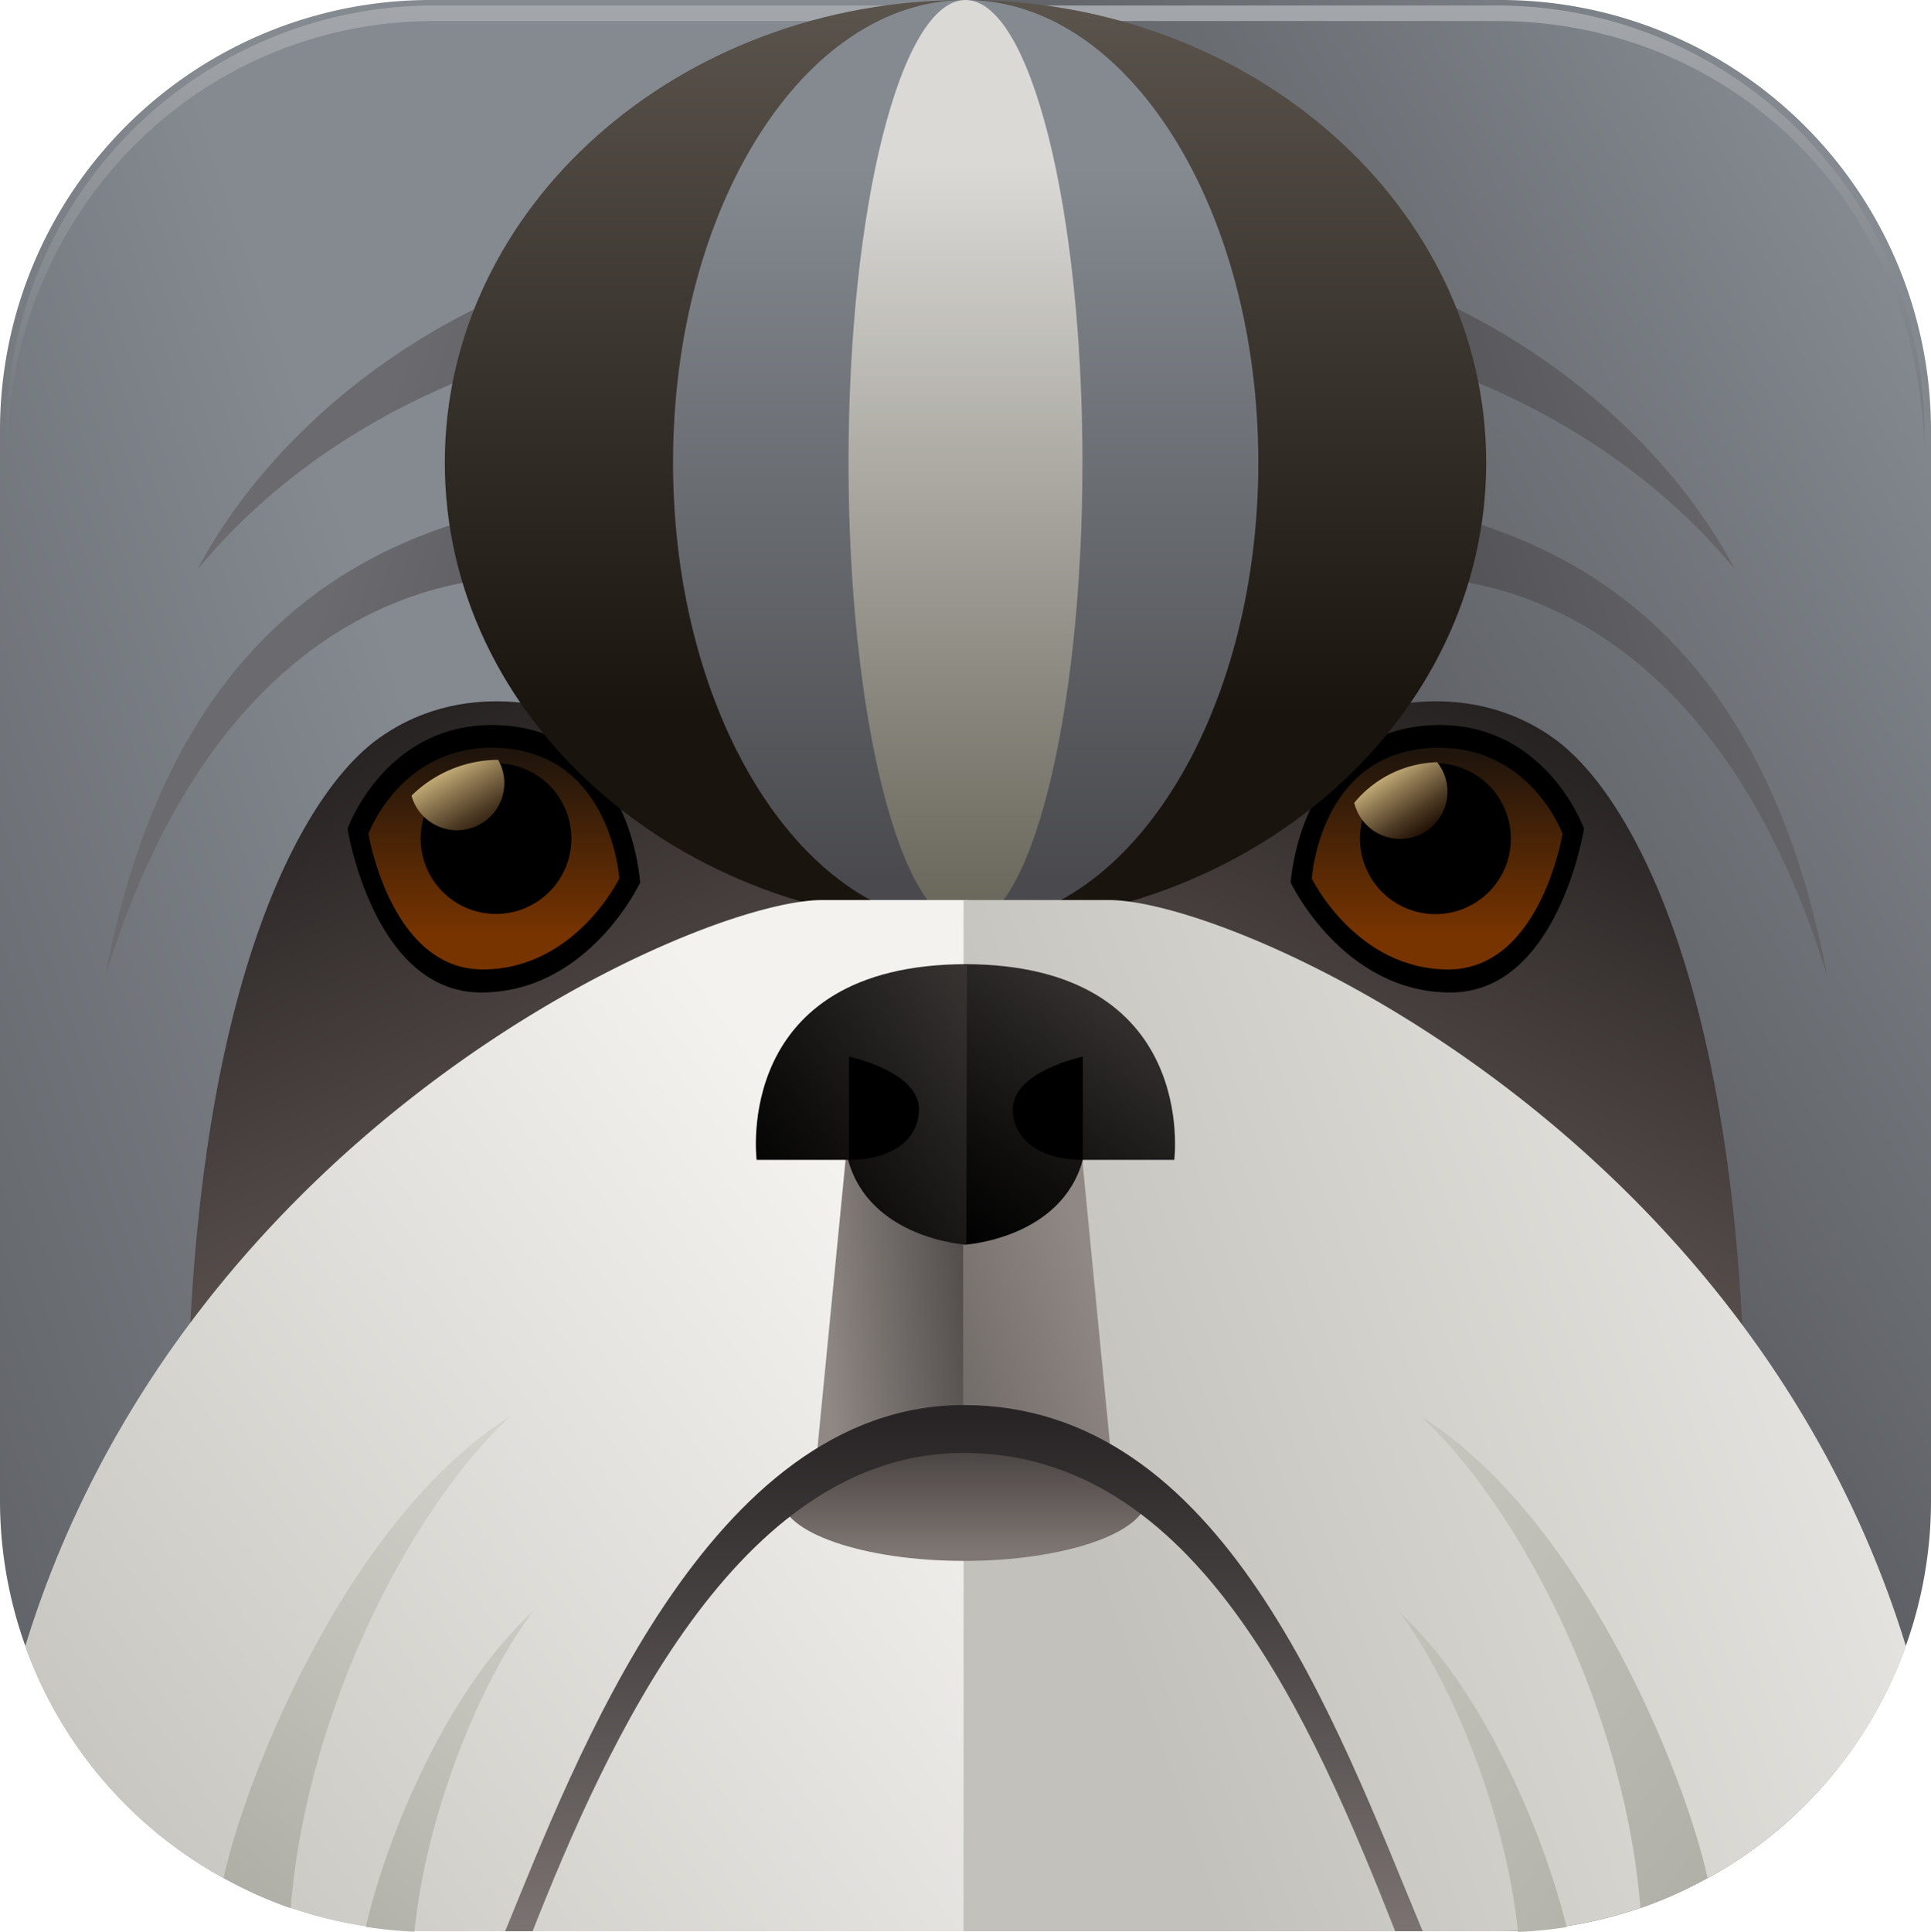 <svg xmlns="http://www.w3.org/2000/svg" xmlns:xlink="http://www.w3.org/1999/xlink" viewBox="0 0 211.16 211.21"><defs><style>.cls-1{fill-rule:evenodd;fill:url(#linear-gradient);}.cls-2{fill:url(#linear-gradient-2);}.cls-3{fill:url(#linear-gradient-3);}.cls-4{fill:url(#linear-gradient-4);}.cls-5{fill:url(#linear-gradient-5);}.cls-6{fill:url(#linear-gradient-6);}.cls-7{fill:url(#linear-gradient-7);}.cls-8{fill:url(#linear-gradient-8);}.cls-9{fill:url(#linear-gradient-9);}.cls-10{fill:url(#linear-gradient-10);}.cls-11{fill:url(#linear-gradient-11);}.cls-12{fill:url(#linear-gradient-12);}.cls-13{fill:url(#linear-gradient-13);}.cls-14{fill:url(#linear-gradient-14);}.cls-15{fill:url(#linear-gradient-15);}.cls-16{fill:url(#linear-gradient-16);}.cls-17{fill:url(#linear-gradient-17);}.cls-18{fill:url(#linear-gradient-18);}.cls-19{fill:url(#linear-gradient-19);}.cls-20{fill:url(#linear-gradient-20);}.cls-21{fill:url(#linear-gradient-21);}.cls-22{fill:url(#linear-gradient-22);}.cls-23{fill:url(#linear-gradient-23);}.cls-24{fill:url(#linear-gradient-24);}</style><linearGradient id="linear-gradient" x1="57.6" y1="113.96" x2="-60.56" y2="154.65" gradientUnits="userSpaceOnUse"><stop offset="0" stop-color="#848a90"/><stop offset="1" stop-color="#4a4a4e"/></linearGradient><linearGradient id="linear-gradient-2" x1="223.63" y1="57.75" x2="124.74" y2="115.12" xlink:href="#linear-gradient"/><linearGradient id="linear-gradient-3" x1="105.58" y1="43.82" x2="105.58" y2="-24.29" gradientUnits="userSpaceOnUse"><stop offset="0" stop-color="#787d83"/><stop offset="1" stop-color="#bcbfc2"/></linearGradient><linearGradient id="linear-gradient-4" x1="36.16" y1="62.84" x2="129.44" y2="93.81" gradientUnits="userSpaceOnUse"><stop offset="0" stop-color="#6b6a6e"/><stop offset="1" stop-color="#2e2f33"/></linearGradient><linearGradient id="linear-gradient-5" x1="64.64" y1="143.37" x2="25.6" y2="53.76" gradientUnits="userSpaceOnUse"><stop offset="0" stop-color="#665c59"/><stop offset="1" stop-color="#0b090a"/></linearGradient><linearGradient id="linear-gradient-6" x1="-856.21" y1="55.72" x2="-762.94" y2="86.7" gradientTransform="matrix(-1, 0, 0, 1, -659.63, 0)" xlink:href="#linear-gradient-4"/><linearGradient id="linear-gradient-7" x1="-805.81" y1="144.53" x2="-844.85" y2="54.91" gradientTransform="matrix(-1, 0, 0, 1, -659.63, 0)" xlink:href="#linear-gradient-5"/><linearGradient id="linear-gradient-8" x1="157.16" y1="102.38" x2="157.16" y2="82.38" gradientUnits="userSpaceOnUse"><stop offset="0" stop-color="#783400"/><stop offset="1" stop-color="#1f150c"/></linearGradient><linearGradient id="linear-gradient-9" x1="150.94" y1="83.29" x2="156.36" y2="91.42" gradientUnits="userSpaceOnUse"><stop offset="0" stop-color="#e8cf91"/><stop offset="0.02" stop-color="#e4cb8e"/><stop offset="0.38" stop-color="#8e7952"/><stop offset="0.67" stop-color="#503d26"/><stop offset="0.89" stop-color="#29180a"/><stop offset="1" stop-color="#1a0a00"/></linearGradient><linearGradient id="linear-gradient-10" x1="-891.68" y1="102.38" x2="-891.68" y2="82.38" gradientTransform="matrix(-1, 0, 0, 1, -837.68, 0)" xlink:href="#linear-gradient-8"/><linearGradient id="linear-gradient-11" x1="48.2" y1="82.58" x2="53.66" y2="91.9" xlink:href="#linear-gradient-9"/><linearGradient id="linear-gradient-12" x1="105.58" y1="-2.03" x2="105.58" y2="77.92" gradientUnits="userSpaceOnUse"><stop offset="0" stop-color="#5c564f"/><stop offset="1" stop-color="#1a140f"/></linearGradient><linearGradient id="linear-gradient-13" x1="105.58" y1="18.13" x2="105.58" y2="96.27" xlink:href="#linear-gradient"/><linearGradient id="linear-gradient-14" x1="105.58" y1="17.92" x2="105.58" y2="103.66" gradientUnits="userSpaceOnUse"><stop offset="0" stop-color="#dbd9d6"/><stop offset="1" stop-color="#636054"/></linearGradient><linearGradient id="linear-gradient-15" x1="104.2" y1="145.08" x2="6.88" y2="214.11" gradientUnits="userSpaceOnUse"><stop offset="0" stop-color="#f3f2ef"/><stop offset="1" stop-color="#c2c1bb"/></linearGradient><linearGradient id="linear-gradient-16" x1="97.6" y1="123.35" x2="20.08" y2="218.58" gradientUnits="userSpaceOnUse"><stop offset="0" stop-color="#f3f2ef"/><stop offset="1" stop-color="#a8a79e"/></linearGradient><linearGradient id="linear-gradient-17" x1="89.33" y1="141.66" x2="115.98" y2="138.91" gradientUnits="userSpaceOnUse"><stop offset="0" stop-color="#8f8885"/><stop offset="1" stop-color="#2d2827"/></linearGradient><linearGradient id="linear-gradient-18" x1="229.47" y1="122.62" x2="115.94" y2="162.9" xlink:href="#linear-gradient-15"/><linearGradient id="linear-gradient-19" x1="119.75" y1="139.84" x2="61.36" y2="159.91" xlink:href="#linear-gradient-17"/><linearGradient id="linear-gradient-20" x1="-804.13" y1="100.01" x2="-961.79" y2="218.26" gradientTransform="matrix(-1, 0, 0, 1, -754.09, 0)" xlink:href="#linear-gradient-16"/><linearGradient id="linear-gradient-21" x1="125.83" y1="103.44" x2="103.61" y2="135.17" gradientUnits="userSpaceOnUse"><stop offset="0" stop-color="#423e3b"/><stop offset="0.16" stop-color="#353230"/><stop offset="0.71" stop-color="#0f0e0d"/><stop offset="1"/></linearGradient><linearGradient id="linear-gradient-22" x1="115.4" y1="110.5" x2="82.3" y2="133.76" xlink:href="#linear-gradient-21"/><linearGradient id="linear-gradient-23" x1="105.41" y1="169.81" x2="105.41" y2="152.53" gradientUnits="userSpaceOnUse"><stop offset="0" stop-color="#7f7774"/><stop offset="1" stop-color="#2d2827"/></linearGradient><linearGradient id="linear-gradient-24" x1="105.37" y1="223.16" x2="105.37" y2="154.84" gradientUnits="userSpaceOnUse"><stop offset="0" stop-color="#8c8482"/><stop offset="1" stop-color="#282425"/></linearGradient></defs><title>Asset 7</title><g id="Layer_2" data-name="Layer 2"><g id="Layer_1-2" data-name="Layer 1"><path class="cls-1" d="M47.07,0h69.75a47.06,47.06,0,0,1,47.06,47.06v117a47.06,47.06,0,0,1-47.06,47.06H47.07A47.06,47.06,0,0,1,0,164.1v-117A47.06,47.06,0,0,1,47.07,0Z"/><path class="cls-2" d="M164.1,0H105.6V211.16h58.5a47.06,47.06,0,0,0,47.06-47.06v-117A47.06,47.06,0,0,0,164.1,0Z"/><path class="cls-3" d="M163.7.6H47.47A46.73,46.73,0,0,0,.73,47.34v3C.73,23.27,21.65,2.3,47.47,2.3H163.7c25.81,0,46.74,20.33,46.74,48.05v-3A46.74,46.74,0,0,0,163.7.6Z"/><path class="cls-4" d="M64.5,54.18c-20.26,2.41-45.15,11.07-53,52.6C26.83,57,61.12,63.34,61.12,63.34S84.76,51.76,64.5,54.18Zm11.4-27.5C52.84,29.09,31.32,43.93,21.59,62.26,41.42,38.32,72.06,35.84,72.06,35.84S99,24.27,75.9,26.68Z"/><path class="cls-5" d="M41.44,80.71c-8.47,6-21,27.93-21,78.43,0,0,6.65,29,26.6,29H65.82l29.34-93.8-32-16.07S51.68,73.4,41.44,80.71Z"/><path class="cls-6" d="M150.2,63.34s34.29-6.32,49.63,43.44c-7.86-41.53-32.75-50.19-53-52.6S150.2,63.34,150.2,63.34Zm-10.94-27.5s30.64,2.48,50.47,26.42C180,43.93,158.48,29.09,135.42,26.68S139.26,35.84,139.26,35.84Z"/><path class="cls-7" d="M169.88,80.71c8.47,6,21,27.93,21,78.43,0,0-6.65,29-26.6,29H145.5l-29.34-93.8,32-16.07S159.64,73.4,169.88,80.71Z"/><path d="M141.14,96.5s1-16.31,15.08-17.19c12.69-.8,17,11.3,17,11.3s-2.83,17.91-14.61,17.91S141.14,96.5,141.14,96.5Z"/><path class="cls-8" d="M143.45,96.06s.83-13.54,12.9-14.27c10.87-.66,14.52,9.38,14.52,9.38S168.45,106,158.37,106,143.45,96.06,143.45,96.06Z"/><path d="M165.22,91.69A8.25,8.25,0,1,1,157,83.45,8.24,8.24,0,0,1,165.22,91.69Z"/><path class="cls-9" d="M148.09,87.78a5.17,5.17,0,1,0,9.07-4.44h0A12.21,12.21,0,0,0,148.09,87.78Z"/><path d="M70,96.5S69.05,80.19,55,79.31c-12.7-.8-17,11.3-17,11.3s2.83,17.91,14.61,17.91S70,96.5,70,96.5Z"/><path class="cls-10" d="M67.72,96.06s-.84-13.54-12.91-14.27c-10.87-.66-14.52,9.38-14.52,9.38S42.71,106,52.79,106,67.72,96.06,67.72,96.06Z"/><path d="M46,91.69a8.24,8.24,0,1,0,8.24-8.24A8.24,8.24,0,0,0,46,91.69Z"/><path class="cls-11" d="M54.47,83.08A13.62,13.62,0,0,0,45,87a5.17,5.17,0,0,0,10.15-1.37A5.11,5.11,0,0,0,54.47,83.08Z"/><path class="cls-12" d="M162.52,50.58C162.52,22.64,137,0,105.58,0S48.64,22.64,48.64,50.58s25.49,50.57,56.94,50.57S162.52,78.51,162.52,50.58Z"/><path class="cls-13" d="M137.6,50.58c0-27.94-14.33-50.58-32-50.58s-32,22.64-32,50.58,14.34,50.57,32,50.57S137.6,78.51,137.6,50.58Z"/><path class="cls-14" d="M118.37,50.58C118.37,22.64,112.65,0,105.58,0S92.79,22.64,92.79,50.58s5.73,50.57,12.79,50.57S118.37,78.51,118.37,50.58Z"/><path class="cls-15" d="M2.76,180a47.08,47.08,0,0,0,44.31,31.16h58.74V98.41H89.93C76.21,98.41,20.14,123.35,2.76,180Z"/><path class="cls-16" d="M24.45,205.33a46.17,46.17,0,0,0,7.33,3.32c1.82-22.22,13.54-44.11,24-53.78C37.94,166.15,26.81,194.45,24.45,205.33ZM40,210.68a46.52,46.52,0,0,0,5.32.53c1.26-12.68,7.08-27.24,12.95-35C49,184.66,42.37,200.48,40,210.68Z"/><polygon class="cls-17" points="105.5 155 89.2 160.29 92.87 122.67 105.5 123.71 105.5 155"/><path class="cls-18" d="M208.42,180a47.08,47.08,0,0,1-44.3,31.16H105.37V98.41h15.88C135,98.41,191,123.35,208.42,180Z"/><polygon class="cls-19" points="105.32 155 121.61 160.29 117.95 122.67 105.32 123.71 105.32 155"/><path class="cls-20" d="M155.39,154.87c10.47,9.67,22.2,31.56,24,53.78a46.17,46.17,0,0,0,7.33-3.32C184.37,194.45,173.24,166.15,155.39,154.87ZM153,176.24c5.87,7.73,11.69,22.29,13,35a46.52,46.52,0,0,0,5.32-.53C168.81,200.48,162.19,184.66,153,176.24Z"/><path class="cls-21" d="M105.47,136.1s10.57-.62,12.94-9.28h10s2.73-21.4-23-21.4Z"/><path class="cls-22" d="M105.67,136.1s-10.56-.62-12.93-9.28h-10s-2.74-21.4,23-21.4Z"/><path d="M118.41,126.82V115.53s-7.66,1.61-7.66,5.75C110.75,124.6,113.72,126.82,118.41,126.82Z"/><path d="M92.84,126.82V115.53s7.65,1.61,7.65,5.75C100.49,124.6,97.53,126.82,92.84,126.82Z"/><path class="cls-23" d="M125.43,163.73c0,3.83-9,6.94-20,6.94s-20-3.11-20-6.94,9-6.94,20-6.94S125.43,159.9,125.43,163.73Z"/><path class="cls-24" d="M105.37,158.86c25.41,0,38,29,47.2,52.3h3c-9.58-23.09-21.94-57.53-50.17-57.53-28,0-42.62,39.21-50.16,57.53h3C66.36,190.61,80.62,158.86,105.37,158.86Z"/></g></g></svg>